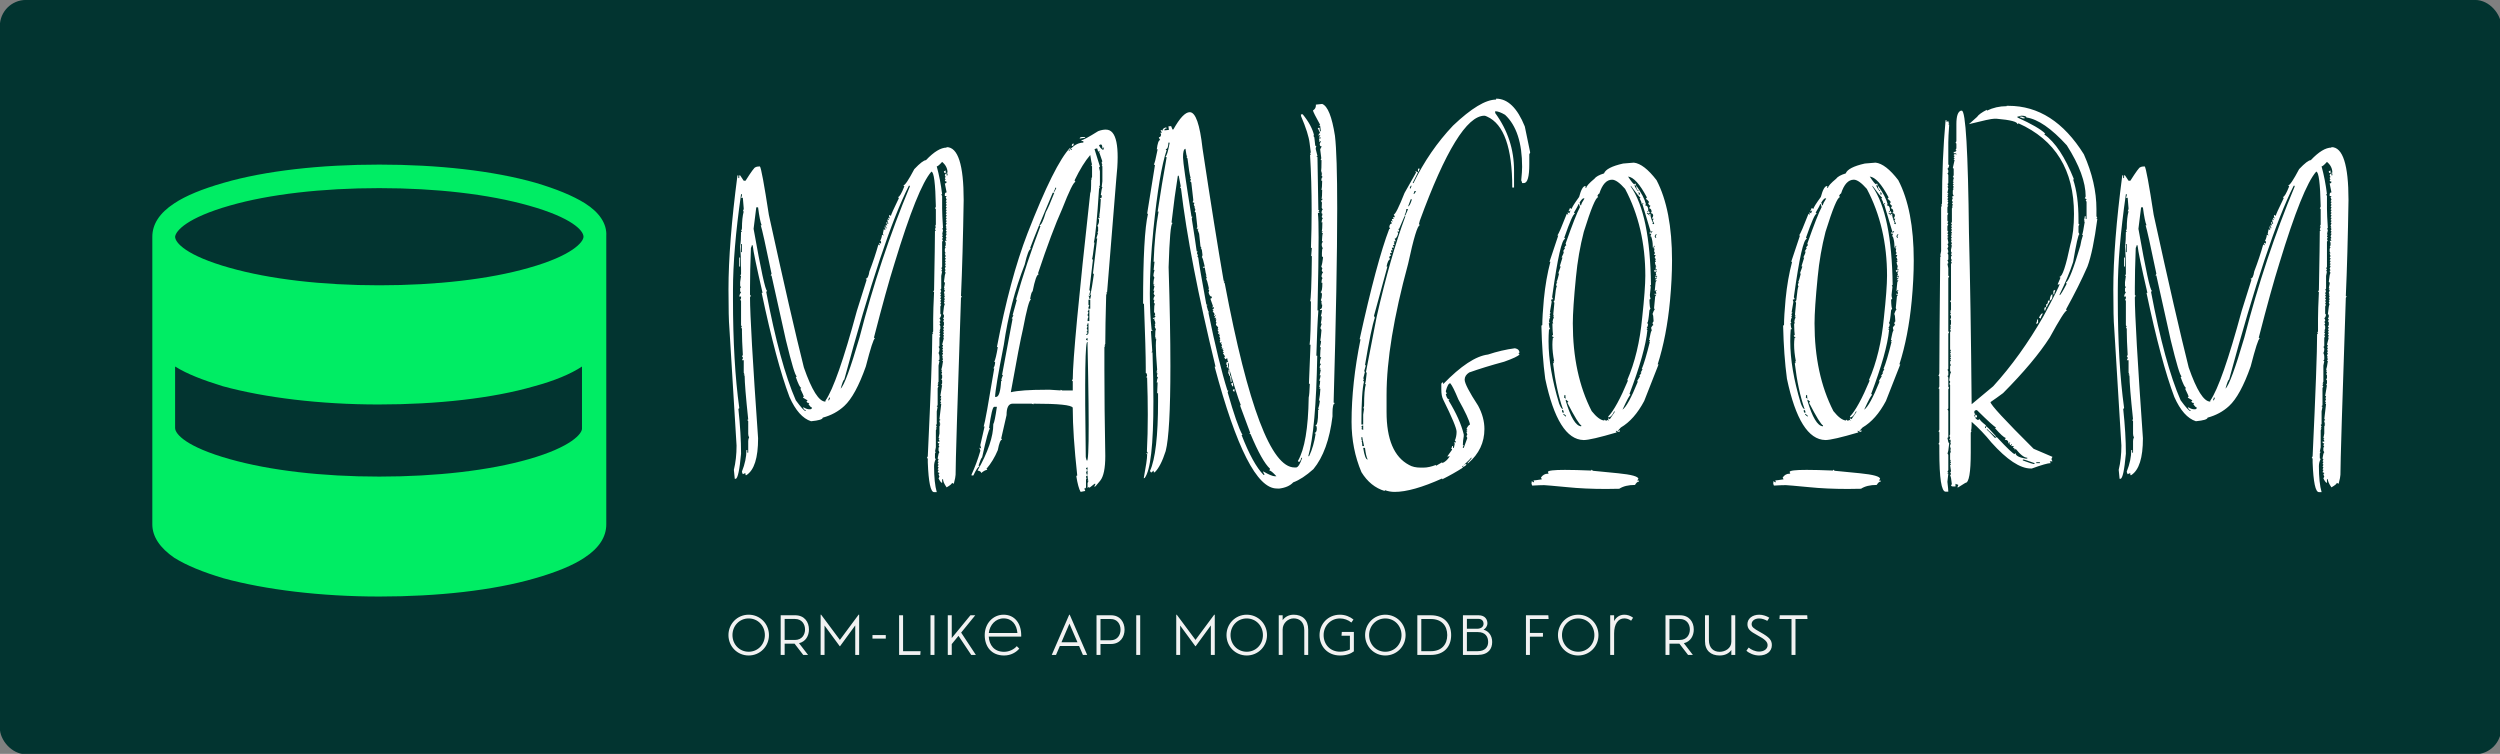 <svg version="1.1" viewBox="0 0 331.62 100" xmlns="http://www.w3.org/2000/svg">
 <rect x="0" y="0" width="331.62" height="100" fill="#808080" stroke="none"/>
 <g transform="matrix(.796 0 0 .796 35.294 11.462)">
  <g transform="matrix(1.257,0,0,1.257,-44.364,-14.407)">
   <rect x="1.9194e-12" y="2.8678e-12" width="331.61" height="100" ry="3.459" fill="#023430" stroke-width=".796"/>
  </g>
  <g transform="matrix(1.265,0,0,1.265,-44.381,-14.294)" fill="#00ed64" featurekey="symbolFeature-0">
   <path d="m77.1 26.7c-1.6-1-3.8-1.9-6.5-2.7-5.6-1.6-12.9-2.4-20.6-2.4s-15 0.8-20.5 2.4c-2.8 0.8-5 1.7-6.5 2.7-2 1.3-2.9 2.8-2.9 4.4v37.9c0 1.6 1 3.1 2.9 4.4 1.6 1 3.8 1.9 6.5 2.7 5.5 1.5 12.8 2.4 20.5 2.4s15-0.8 20.5-2.4c2.8-0.8 5-1.7 6.5-2.7 2-1.3 2.9-2.8 2.9-4.4v-38c0.1-1.6-0.9-3.1-2.8-4.3zm-46.8 0.3c5.2-1.5 12.2-2.3 19.7-2.3s14.4 0.8 19.7 2.3c5.7 1.6 7.2 3.3 7.2 4.1 0 0.7-1.5 2.5-7.2 4.1-5.2 1.5-12.2 2.3-19.7 2.3s-14.4-0.8-19.7-2.3c-5.7-1.6-7.2-3.3-7.2-4.1 0.1-0.8 1.6-2.5 7.2-4.1zm39.4 33.4c-5.2 1.5-12.2 2.3-19.7 2.3s-14.4-0.8-19.7-2.3c-5.7-1.6-7.2-3.3-7.2-4.1v-8.1c1.6 1 3.7 1.8 6.3 2.6 5.5 1.5 12.8 2.4 20.5 2.4s15-0.8 20.5-2.4c2.6-0.7 4.8-1.6 6.3-2.6v8.1c0.1 0.7-1.4 2.5-7 4.1z" fill="#00ed64"/>
  </g>
  <g transform="matrix(1.915,0,0,1.915,75.07,-9.034)" fill="#fff" featurekey="nameFeature-0">
   <path d="m20.02 10q1.484 0 1.484 4.609-0.078 4.883-0.234 8.359h0.078l-0.078 0.156q-0.469 13.848-0.469 15.391 0 0.195-0.156 0.781l-0.156-0.078q0 0.117-0.469 0.391-0.312-0.449-0.312-0.703h-0.078v0.312q-0.117 0-0.312-0.391l0.078-0.156q-0.078-0.156-0.078-0.234 0.078 0 0.078-0.078l-0.156-0.078 0.078-0.156q0-0.078-0.078-0.078l0.078-0.156q0-0.078-0.078-0.078l0.078-0.156q0-0.078-0.078-0.078l0.078-0.156q0-0.078-0.078-0.078l0.078-0.156q0-0.078-0.078-0.078 0.078-0.547 0.156-0.547l-0.078-0.156v-0.234q0-0.078 0.078-0.078l-0.078-0.156 0.078-0.156q-0.156 0-0.156-0.156h0.156v-0.078l-0.078-0.156h0.078q0-0.078-0.078-0.078l0.078-0.391v-0.625l0.078-0.156q-0.078 0-0.078-0.078h0.078l-0.078-0.156v-0.078q0-0.078 0.078-0.078 0-0.078-0.078-0.078l0.156-1.328q-0.078 0-0.078-0.078h0.078l-0.078-0.156q0.078-0.156 0.078-0.234h-0.078l0.078-0.156q0-0.078-0.078-0.078l0.156-0.938h-0.078l0.078-0.156v-0.234q0-0.078-0.078-0.078l0.078-0.156v-0.234q0-0.078-0.078-0.078l0.078-0.156-0.078-0.156q0.078 0 0.078-0.078h-0.078q0.078-0.195 0.156-0.781h-0.078l0.078-0.156-0.078-0.156h0.078l-0.078-0.156q0.078-0.156 0.078-0.234h-0.078l0.078-0.156q0-0.078-0.078-0.078l0.078-0.156q0-0.078-0.078-0.078l0.078-0.156q0-0.078-0.078-0.078l0.156-0.625h-0.078l0.078-0.156q0-0.078-0.078-0.078l0.078-0.156q0-0.078-0.078-0.078l0.078-0.156q0-0.078-0.078-0.078l0.078-0.156q0-0.078-0.078-0.078l0.078-0.156v-0.234q0-0.078-0.078-0.078l0.078-0.156q0-0.078-0.078-0.078l0.078-0.156v-0.156q0-0.078-0.078-0.078 0.078-0.859 0.156-0.859l-0.078-0.156 0.078-0.156h-0.078l0.078-0.156q0-0.078-0.078-0.078l0.078-0.156-0.078-0.156h0.078l-0.078-0.156q0.078-0.156 0.078-0.234-0.078 0-0.078-0.078h0.078q0-0.078-0.078-0.078l0.078-0.391v-0.078q0-0.078-0.078-0.078 0.078-0.781 0.156-0.781l-0.078-0.156q0-0.078 0.078-0.078l-0.078-0.156q0.078-0.156 0.078-0.234h-0.078l0.078-0.156q0-0.078-0.078-0.078l0.078-0.156q0-0.078-0.078-0.078l0.078-0.156q0-0.078-0.078-0.078l0.078-0.156q-0.078-0.156-0.078-0.234h0.078l-0.078-0.156v-0.234l0.078-0.156h-0.078l0.078-0.156v-0.234l-0.078-0.156h0.156l-0.078-0.156q0-0.078 0.078-0.078l-0.078-0.156q0.078-0.156 0.078-0.234h-0.078l0.078-0.156q0-0.078-0.078-0.078l0.078-0.156-0.078-0.156h0.078l-0.078-0.156q0.078-0.156 0.078-0.234h-0.078l0.078-0.156q0-0.078-0.078-0.078l0.078-0.156q0-0.078-0.078-0.078l0.078-0.156q0-0.078-0.078-0.078l0.078-0.156q0-0.078-0.078-0.078l0.078-0.156q0-0.078-0.078-0.078l0.078-0.156q0-0.078-0.078-0.078l0.078-0.156q0-0.078-0.078-0.078l0.078-0.156q0-0.078-0.078-0.078l0.078-0.156q-0.078-0.156-0.078-0.234 0.078 0 0.078-0.078h-0.156v-0.156q0.02-0.156 0.156-0.156l-0.156-0.781q0.156 0 0.156-0.156-0.156 0-0.156-0.156h0.078l-0.078-0.156q0-0.078 0.078-0.078l-0.078-0.156q0.02-0.156 0.156-0.156v0.156h0.078v-0.156q-0.078 0-0.078-0.078h0.078q0-0.547-0.469-0.938-0.352 0.391-0.469 0.391 0.312 1.133 0.469 2.422h-0.078l0.078 0.156v1.094q0 0.547 0.078 1.719h-0.078l0.078 0.156-0.078 0.391h0.078l-0.078 0.156q0 0.078 0.078 0.078l-0.078 0.156q0 0.078 0.078 0.078l-0.078 0.156v2.188q0 0.078-0.078 0.078l0.078 0.156q0 0.078-0.078 0.078 0 0.078 0.078 0.078l-0.078 0.391v1.094q0 0.078-0.078 0.078l0.078 0.156q-0.078 0.156-0.078 0.234h0.078l-0.078 0.156q0 0.078 0.078 0.078l-0.078 0.156q0 0.078 0.078 0.078l-0.078 0.156q0 0.078 0.078 0.078l-0.078 0.156q0 0.078 0.078 0.078l-0.078 0.156v0.625q0 0.078 0.078 0.078-0.059 0.312-0.156 0.312l0.078 0.156v0.078q0 0.078-0.078 0.078l0.078 0.156q0 0.078-0.078 0.078l0.078 0.156v0.234l-0.078 0.156h0.078l-0.078 0.156q0 0.078 0.078 0.078l-0.078 0.156q0 0.078 0.078 0.078l-0.078 0.156v0.703q0 0.078-0.078 0.078l0.078 0.156v0.078q0 0.176-0.078 0.312 0.078 0.137 0.078 0.312v0.234q0 0.078-0.078 0.078 0 0.078 0.078 0.078l-0.078 0.391v1.406l-0.078 0.156h0.078l-0.078 0.156q0 0.078 0.078 0.078l-0.078 0.156v1.484q0 0.078-0.078 0.078 0 0.078 0.078 0.078l-0.078 0.391v1.094q0 0.078-0.078 0.078l0.078 0.156-0.078 0.156h0.078l-0.078 0.156v1.484l-0.078 0.391h0.078l-0.078 0.156v0.391q0 0.078 0.078 0.078-0.156 0.293-0.156 0.625 0 1.465 0.234 2.266h-0.234q-0.449 0-0.547-2.578v-0.312q0-0.078-0.078-0.078l0.078-0.156q0.391-8.301 0.391-10.625 0.078 0 0.078-0.078h-0.078l0.078-0.156v-1.094q0-0.781 0.078-2.344h-0.078l0.078-0.156q0.078-4.199 0.078-5.156h0.078l-0.078-0.156q0.078-0.156 0.078-0.234h-0.078l0.078-0.156v-1.328q0-0.078-0.078-0.078l0.078-0.156q-0.059-3.047-0.391-3.047-1.191 1.348-3.203 7.969-0.703 2.227-1.797 6.484 0.078 0 0.078 0.078-0.156 0-0.781 2.422-0.898 2.539-1.875 3.438-0.781 0.723-1.875 1.016 0 0.215-1.016 0.312-1.094-0.352-1.875-2.109-1.152-3.047-2.422-9.062h0.078q-0.781-3.359-0.859-4.141h-0.078q0 0.078-0.078 0.234-0.078 2.051-0.078 3.438v0.625q0 0.078 0.078 0.078l-0.078 0.156q0 2.266 0.703 12.266 0 2.559-1.016 3.203h-0.078v-0.156h-0.078l-0.156 0.078q-0.078-0.156-0.078-0.234 0.391-0.977 0.391-1.875h0.078v0.234h0.078v-1.016q0-0.176 0.078-0.312-0.078-0.137-0.078-0.312v-1.094q0-0.078-0.078-0.078 0-0.078 0.078-0.078-0.312-2.949-0.312-3.828-0.078 0-0.078-0.078h0.078l-0.078-0.156v-1.094h-0.156l0.078-0.156v-0.078q0-0.078-0.078-0.078l0.078-0.156q-0.078-1.309-0.078-2.031v-0.234l-0.078-0.156h0.078l-0.078-0.156v-2.109q0-0.078-0.078-0.078l0.078-0.156v-0.156h-0.156q0.059-0.312 0.156-0.312l-0.078-0.156v-0.234q0-0.078 0.078-0.078l-0.078-0.156v-0.312l0.078-0.547h-0.078l0.078-0.156v-0.391q0-1.152-0.078-2.031 0.078-0.449 0.078-1.25 0.078 0 0.078-0.078h-0.078q0.078-0.156 0.078-0.234 0-0.898 0.156-1.484h-0.078q0.078-0.156 0.078-0.234 0-0.137-0.078-0.938h-0.156q0.078-0.156 0.078-0.234v-0.078h-0.078q-0.703 4.902-0.703 8.359v0.781q0 5.488 0.547 9.453 0 0.078-0.078 0.078 0.234 2.148 0.234 3.906-0.195 2.148-0.469 2.188h-0.078q0-0.098-0.078-0.781 0.234-0.957 0.234-2.109l-0.625-10.234q-0.078-0.859-0.078-3.359 0-3.965 0.781-9.922h0.078v0.234h0.078v-0.234h0.078l0.312 0.469h0.156q0.742-1.172 0.859-1.172 0.137-0.078 0.391-0.078 0.156 0.156 0.781 4.219 1.953 8.926 3.047 13.281 1.035 2.969 1.875 2.969v-0.078q1.016-1.465 2.734-7.812l0.859-2.734q-0.078 0-0.078-0.078 0.215 0 0.312-0.625 0.469-1.23 0.781-2.344l0.156 0.078-0.078-0.156v-0.078l0.156 0.078v-0.156q0-0.078-0.078-0.078 0.156-0.312 0.156-0.547l0.156 0.078-0.078-0.156 0.078-0.391 0.156 0.078q-0.078-0.156-0.078-0.234v-0.078h0.078v0.156h0.078v-0.078q-0.078-0.156-0.078-0.234l0.156 0.078q-0.078-0.156-0.078-0.234v-0.078h0.078v0.156h0.078v-0.078q-0.078-0.137-0.078-0.312l0.156 0.078-0.078-0.156v-0.078l0.156 0.078-0.078-0.156v-0.156l0.156 0.078q0-0.117 0.703-1.562-0.078 0-0.078-0.078 0.176 0 0.547-0.938-0.078 0-0.078-0.078 0.195 0 0.938-1.406 0.742-0.781 1.016-0.781 1.035-1.094 1.797-1.094zm-0.079 2.031v0.234q-0.156 0-0.156-0.156zm-3.203 1.328q-2.266 4.453-5.625 16.875-0.098 0-0.312 0.781 0.449-0.391 1.641-4.453 1.797-6.953 4.375-13.125v-0.078zm-13.281 1.875-0.234 1.875q0.957 5.391 1.172 5.391 0 0.078-0.078 0.078 1.191 6.289 2.578 9.453 0.684 0.938 0.859 0.938v-0.078q-0.117 0-0.234-0.234h0.078q0.254 0.156 0.469 0.156h0.078q0.156 0 0.156-0.156-0.117 0-0.312-0.312 0.078 0 0.078-0.078-0.234 0-0.234-0.156 0.078 0 0.078-0.078l-0.391-0.234q0-0.078 0.078-0.078 0-0.059-0.312-0.703 0.078 0 0.078-0.078-0.137 0-0.469-0.938 0.078 0 0.078-0.078-0.176 0-0.938-3.125l-1.25-5.625h-0.078l0.078-0.156q-0.781-3.769-0.938-4.219h0.078q-0.156-0.352-0.312-1.562h-0.156zm-1.328 3.203v0.703h0.078v-0.703zm-0.156 1.172h0.078v0.781h-0.078zm7.812 12.188q0 0.078-0.078 0.234h0.078l0.078-0.156v-0.078zm24.101-23.32q1.367 0 0.898 4.297l-0.801 9.863q-0.078 0-0.078 0.078h0.078l-0.078 0.137q-0.078 2.793-0.078 4.199v0.078l-0.078 0.137h0.078l-0.078 0.137v1.992q0 3.203 0.078 7.481 0 1.602-0.439 2.148-0.439 0.547-0.498 0.547v-0.078q0.078-0.137 0.078-0.195h-0.078l-0.449 0.352q0-0.078-0.078-0.078 0 0.078-0.078 0.078v-0.43l0.078-0.137q-0.078 0-0.078-0.078h0.078q-0.078-0.098-0.078-0.43-0.137 0.02-0.137 0.137 0 0.078 0.059 0.078l-0.059 0.137v0.645q0 0.137-0.156 0.137l0.078 0.156v0.059l-0.391 0.078q-0.215-0.371-0.371-1.348 0-0.078 0.078-0.078-0.391-3.594-0.391-5.84v-0.059q-0.156-0.352-3.418-0.352v0.059l-0.156-0.059h-1.66q-0.527 0-0.527 0.996l-0.469 2.051q0.078 0 0.078 0.078-0.195 0-0.371 0.918-0.391 0.938-0.996 1.641 0.078 0 0.078 0.078-0.195 0-0.527 0.273 0-0.156-0.312-0.215 1.367-2.422 1.367-4.043 0.117-0.156 0.312-1.504h-0.234q-0.195 0-0.449 1.855 0.078 0 0.078 0.059-0.137 0-0.684 2.5-0.078 0-0.312 0.703 0.078 0 0.078 0.078-0.156 0-0.527 0.781h-0.156v-0.078q0.449-0.977 0.762-2.051v-0.078q-0.078-0.137-0.078-0.215l0.156 0.078-0.078-0.293 0.371-1.621h-0.078q0.156-0.449 0.918-5.059h-0.078q0.156-0.254 0.156-0.566h-0.078q0.137-0.254 0.312-1.289h-0.078q1.133-5.938 2.656-9.883 2.363-6.074 3.731-7.481v0.078l-0.156 0.215h0.078q0.02-0.156 0.137-0.156 0 0.078 0.078 0.078v-0.078q-0.078 0-0.078-0.059 0.527-0.508 1.074-0.508v-0.137h-0.156v-0.078q0.195 0 1.445-0.781 0.352-0.137 0.684-0.137zm-2.05 0.644h0.234v0.059l-0.469 0.078q0-0.137 0.234-0.137zm-0.762 0.566v0.078q0 0.137-0.156 0.137v-0.078q0.02-0.137 0.156-0.137zm2.207 0.137q0.098 0.293 0.371 0.43 0-0.078 0.078-0.215h-0.078q0 0.078-0.078 0.078 0-0.352-0.137-0.352zm-0.391 0.352 0.469 1.504q0 0.078-0.078 0.078l0.078 0.352v1.211l-0.078 0.137h0.078q-0.078 0.137-0.078 0.215-0.234 3.691-0.449 4.629h0.059q-0.176 1.426-0.215 1.426 0 0.059 0.078 0.059l-0.312 2.637 0.078 0.137q-0.078 0.137-0.078 0.293 0.078 0 0.078 0.078h-0.156q0.078 0.117 0.078 0.273h0.078l0.078-0.352h-0.078q0.137-0.508 0.312-1.777 0-0.078-0.078-0.078l0.371-3.047h-0.078l0.156-0.508h-0.078l0.078-0.137v-0.352q0-0.078-0.078-0.078 0.156-0.234 0.156-0.43v-0.137l-0.078-0.156h0.156l-0.078-0.137q0.078 0 0.078-0.059h-0.078q0.078 0 0.156-1.426-0.078 0-0.078-0.078 0.156 0 0.156-0.137v-0.078q0-0.078-0.078-0.078 0.078-0.625 0.137-0.625 0-0.078-0.059-0.078l0.059-0.488v-1.289l-0.059-0.137h0.059l-0.059-0.156v-0.059q0-0.078 0.059-0.078l-0.293-0.859q0.078 0 0.078-0.059h-0.078q0 0.059-0.078 0.059l-0.078-0.273h-0.078zm-1.738 2.715 0.078 0.137q-0.234 0-1.152 2.344-0.898 1.992-2.109 5.625 0.059 0 0.059 0.078-0.234 0-0.527 1.484-0.098 0-0.215 0.645 0.059 0 0.059 0.078-0.195 0-0.684 2.559-0.293 1.23-1.055 5.488 0.918-0.215 3.047-0.215h0.371l0.918 0.059v-0.059l0.137 0.059h0.918v-0.781q0-0.059-0.078-0.059l0.078-0.156q0-2.422 1.523-16.211 0.078 0 0.078-1.152 0.078 0 0.078-0.059h-0.078l0.078-0.156v-0.918l-0.078-0.137h0.078q-0.059-0.195-0.156-0.859-0.664 0.762-1.367 2.207zm-1.68 0.644q0 0.117-0.137 0.352h0.059l0.156-0.293v-0.059h-0.078zm-0.215 0.43q-1.367 3.203-1.973 4.824 0.059 0 0.059 0.078-0.215 0-0.527 1.348-1.289 3.301-1.816 6.973-0.762 3.887-0.762 4.551h0.078q0.371 0 0.449-1.406 0.078 0 0.078-0.078h-0.078l0.156-0.43h-0.078l0.918-4.902h-0.078l0.156-0.293h-0.078l0.371-1.348h-0.078q0.918-3.223 2.129-6.406-0.078 0-0.078-0.078 0.215 0 0.547-1.133 0.254-0.449 0.742-1.699h-0.137zm3.106 9.316v0.43q0 0.059 0.078 0.059l-0.078 0.156v0.137h0.156v-0.781zm0 0.86q0 0.137-0.078 0.137l0.078 0.137q-0.078 0.137-0.078 0.215l0.078 0.137q-0.078 0.137-0.078 0.293v0.078h0.156v-0.996h-0.078zm-0.078 1.191q0 0.156-0.078 0.156l0.078 0.137-0.078 0.137q0.078 0.137 0.078 0.215-0.078 0-0.078 0.078 0.078 0 0.078 0.078-0.078 0-0.078 0.059 0.078 0 0.078 0.078h-0.137v0.059h0.137l0.078-0.137v-0.859zm-0.137 1.426 0.137 0.078v-0.215q-0.137 0.02-0.137 0.137zm-0.019 10.215q0.41 2.09 0.156-9.707v-0.293q-0.312-0.43-0.156 10zm0.019 1.035 0.137 0.078v-0.215q-0.137 0.02-0.137 0.137zm0.059 0.137q0 0.156-0.059 0.156 0.059 0.137 0.059 0.195h0.078v-0.352zm16.7 1.562h-0.156q-2.578 0-5.41-10.605h0.078q-2.266-9.297-3.008-15.547l-0.078 0.02 0.059-0.176q-0.02-0.156-0.176-0.918l-0.078 0.02q-0.273 1.68-0.547 4.062 0.078 0 0.078 0.078-0.215 0.02-0.332 3.809 0.156 5.078 0.156 8.594 0 5.82-0.41 7.402-0.43 1.348-0.957 1.855h-0.078l-0.02-0.156q-0.176 0.176-0.215 0.176l-0.098-0.137q0.703-1.543 0.703-6.055v-0.723l-0.078 0.02 0.039-0.957-0.078 0.02q0.039-0.41 0.117-0.41l-0.098-0.137q0-0.137 0.059-0.254h-0.02q-0.059 0-0.078-0.059 0.078-0.02 0.078-0.098l-0.078 0.02 0.059-0.176q-0.117-1.426-0.117-2.109 0-0.41 0.039-0.547-0.078 0-0.078-0.078h0.078q-0.02-0.078-0.098-0.078 0-0.703 0.078-0.703-0.078-0.117-0.117-0.234l0.059-0.156h-0.059l0.059-0.156q-0.02-0.176-0.117-0.312 0.059 0 0.059-0.059v-0.02l-0.156 0.02v-0.078q0.215-0.02 0.215-0.156v-0.02h-0.078l0.059-0.156q-0.039-0.156-0.098-0.156 0-0.703 0.078-0.723l-0.098-0.137q0.039-0.117 0.039-0.195v-0.039h-0.078q0.039-0.312 0.137-0.332-0.098-0.137-0.117-0.215 0.059-0.156 0.059-0.254l-0.078 0.02 0.098-0.41h-0.02q-0.059 0-0.059-0.059 0.059-0.02 0.059-0.078v-0.02l-0.078 0.02q0.02-0.566 0.098-0.566l-0.098-0.195q0-0.156 0.098-0.508h-0.078l0.078-0.723-0.078 0.02q0.098-2.559 0.43-4.375h-0.078q0.352-2.363 0.781-4.727-0.078 0-0.098-0.078 0.137 0 0.352-1.133l-0.02-0.078-0.078 0.02q-0.02 0.547-0.234 0.566 0 0.078 0.078 0.078-0.645 1.895-1.152 6.894-0.312 3.125-0.312 5.586 0 1.738 0.156 3.164h0.02q0.059 0 0.059 0.059-0.137 0.02-0.137 0.078l0.117 1.738q-0.059 0.02-0.059 0.078v0.02l0.078-0.02q0.078 2.383 0.078 4.258 0 5.723-0.762 6.68l-0.078 0.02q0.293-1.582 0.293-2.012v-0.078q-0.078 0-0.078-0.078h0.156l-0.098-0.156q0.078-1.465 0.078-3.203 0-1.504-0.059-3.242h-0.078l0.078-0.156q-0.02-0.234-0.117-0.234v-0.469q0-1.445-0.156-5.566l-0.078 0.02q0-6.035 0.43-7.852l-0.078 0.02 0.684-4.258h-0.02q-0.059 0-0.078-0.059 0.078-0.02 0.332-1.309l-0.078 0.02q0.098-0.801 0.293-0.82-0.078-0.117-0.117-0.234 0.195-0.02 0.195-0.254v-0.078h-0.02q-0.059 0-0.059-0.059l0.156-0.02-0.098-0.156v-0.078l0.156 0.059v-0.02q0-0.176 0.273-0.254 0.078 0 0.098 0.078-0.215 0.02-0.215 0.156v0.02l0.391-0.039-0.039-0.312 0.234-0.02 0.117 0.293h0.078q0.84-1.504 1.426-1.504 0.762 0 1.113 3.164 1.074 7.109 1.836 11.504 0.078 0 0.078 0.078h-0.078l0.098 0.156q3.027 16.016 6.074 16.016h0.137q0.254-0.02 0.527-0.84h-0.078q-0.078 0.332-0.195 0.352-0.078 0-0.098-0.078 0.879-1.523 0.938-5.527 0.059-0.195 0.098-1.191h-0.078l0.137-3.398h-0.078q0.098-0.586 0.117-3.789l-0.078 0.02q0.117-0.234 0.156-3.945h-0.059l0.059-0.723-0.078 0.02q0.059-1.68 0.059-3.281 0-2.5-0.137-4.824 0.078 0 0.078-0.078l-0.078 0.02 0.059-0.176-0.098-0.781q-0.098-0.84-0.742-2.344l-0.02-0.156 0.156-0.02q0.801 0.977 0.996 1.855h-0.078l0.098 0.156 0.078 0.703q0.02 0.059 0.098 0.059-0.059 0.156-0.059 0.234l0.156 0.625h-0.078q0 0.078 0.078 0.078l0.078 4.629h0.02q0.059 0 0.059 0.059-0.059 0.02-0.059 0.078v0.02h0.02q0.059 0 0.059 0.059-0.137 0.02-0.137 0.078v0.02q0.059 0.43 0.059 2.051 0 2.129-0.098 6.367h0.078q-0.098 1.172-0.176 3.945h0.078q-0.117 6.445-0.781 8.75l0.078-0.02q0.391-0.82 0.566-1.953h-0.02q-0.059 0-0.078-0.059 0.195-0.039 0.195-0.391l-0.02-0.195h-0.02q-0.059 0-0.078-0.059 0.234-0.039 0.234-1.191v-0.176q0.078 0 0.078-0.078h-0.078q0.098-0.254 0.156-0.723h-0.078q0.098-0.508 0.117-1.035h-0.02q-0.059 0-0.078-0.059 0.078-0.02 0.078-0.098l-0.078 0.02q0.078-0.352 0.078-0.508v-0.059l-0.078 0.02q0.117-0.352 0.117-0.488h-0.078l0.098-0.488h-0.02q-0.059 0-0.078-0.059 0.078-0.02 0.078-0.098l-0.078 0.02q0.02-0.312 0.117-0.332-0.02-0.059-0.078-0.059h-0.02q0.02-0.488 0.117-0.488-0.02-0.078-0.098-0.078 0.02-0.703 0.059-0.859h-0.078q0.098-0.352 0.098-0.508v-0.059l-0.078 0.02q0.059-0.176 0.117-0.957l-0.098-0.156 0.117-0.391h-0.078q0.078-0.41 0.078-0.586v-0.059l-0.078 0.02q0.098-0.352 0.098-0.508v-0.059l-0.156 0.02-0.02-0.078q0.195-0.02 0.195-0.312v-0.098q-0.078 0-0.078-0.078 0.059 0 0.059-0.078-0.078 0-0.078-0.078h0.078l-0.098-0.156q0.098-0.215 0.098-0.469l-0.02-0.156q-0.078 0-0.098-0.078 0.156-0.02 0.156-0.801h-0.078q0.02-0.391 0.098-0.391l-0.098-0.156q0.039-0.312 0.137-0.332-0.098-0.137-0.117-0.215l0.059-0.156-0.098-0.156q0.098-0.254 0.156-0.801-0.02-0.078-0.098-0.078v-0.312q0-0.391 0.078-0.391-0.039-0.078-0.068-0.156-0.029-0.078-0.029-0.137 0-0.254 0.117-0.273-0.02-0.059-0.078-0.059h-0.02q0.02-0.547 0.078-0.723h-0.02q-0.059 0-0.078-0.059 0.078-0.02 0.078-0.098l-0.078 0.02q0.059-0.156 0.059-0.801l-0.078 0.02q0.039-0.332 0.117-0.332l-0.098-0.156q0.059-0.117 0.059-0.234 0-0.078-0.078-0.078 0.02-0.312 0.117-0.312l-0.098-0.156 0.02-0.469-0.098-0.156q0.137-0.02 0.137-0.137v-0.039l-0.078 0.02q0.059-0.156 0.059-0.801l-0.078 0.02q0.078-0.156 0.078-0.801h-0.078q0.02-0.312 0.117-0.312l-0.098-0.156 0.059-0.156q-0.078 0-0.078-0.078 0.059 0 0.059-0.059v-0.02h-0.078q0.039-0.176 0.039-1.016h-0.078l0.059-0.156-0.098-0.781 0.137-0.254h-0.039q-0.137 0-0.137-0.215l0.117-0.254-0.078 0.02v0.02q0 0.059-0.059 0.059l-0.039-0.312 0.156-0.02-0.02-0.078-0.156 0.02 0.137-0.234h-0.078q0 0.078-0.078 0.078 0-0.234 0.137-0.234l-0.215-0.449 0.156-0.02 0.039 0.312 0.078-0.02-0.059-0.469h-0.02q-0.059 0-0.059-0.059l0.078-0.02q-0.605-1.094-0.625-1.25 0.254-0.156 0.254-0.43v-0.078l0.547-0.059q0.723 0.273 1.113 2.773 0.195 1.641 0.195 6.328 0 5.977-0.312 16.895h0.02q0.059 0 0.078 0.059-0.195 0.039-0.195 0.84v0.293q-0.371 3.027-1.66 4.59-0.957 0.859-1.758 1.152-0.41 0.449-1.27 0.547zm-0.196-1.074q-0.449-0.488-0.586-0.488h-0.02l0.059-0.156q-0.703-0.645-1.699-3.027-0.078 0-0.098-0.078h0.078l-0.898-2.422h0.078q-0.332-0.82-1.016-3.184h-0.078l0.059-0.156-0.02-0.312h-0.078l0.039 0.391-0.156-0.059 0.059-0.156q-0.02-0.078-0.098-0.078 0.059-0.156 0.059-0.234l0.156 0.059q-0.098-0.117-0.117-0.371l-0.156 0.098-0.098-0.156q0-0.078 0.078-0.078l-0.195-0.293q0.078-0.02 0.078-0.098h-0.02q-0.059 0-0.078-0.059 0.078-0.02 0.078-0.098h-0.02q-0.059 0-0.078-0.059 0.078-0.02 0.078-0.098l-0.156 0.02 0.059-0.156h-0.078l0.059-0.156-0.098-0.156q0.078 0 0.078-0.078l-0.156 0.02-0.02-0.078 0.059-0.176-0.078 0.02 0.059-0.156-0.098-0.156q0.078 0 0.078-0.078-0.078 0-0.098-0.078 0.078 0 0.078-0.078l-0.156 0.02 0.059-0.176-0.098-0.137q0.078-0.02 0.078-0.098l-0.078 0.02 0.059-0.176-0.195-0.215v-0.098q0-0.059 0.059-0.059l-0.078-0.156 0.059-0.156h-0.02q-0.059 0-0.078-0.059 0.078-0.02 0.078-0.098l-0.156 0.02 0.117-0.254-0.078 0.02v0.02q0 0.059-0.059 0.059l-0.02-0.078q0-0.078 0.078-0.078l-0.195-0.293q0.078-0.02 0.078-0.098h-0.02q-0.059 0-0.078-0.059 0.137-0.02 0.137-0.137v-0.039l-0.156 0.02q0-0.078 0.078-0.098l-0.234-0.664q0.137-0.019 0.137-0.176h-0.02q-0.176 0-0.273-0.371l0.059-0.156-0.098-0.156h0.078q-0.176-0.84-0.254-0.84l0.059-0.156-0.098-0.156h0.078q-0.078-0.156-0.156-0.703l-0.156 0.02v-0.078l0.156-0.02q-0.176-0.82-0.254-0.82l0.059-0.176-0.059-0.469-0.098-0.137h0.078l-0.098-0.156-0.117-1.094-0.137-0.371q0.078 0 0.078-0.078l-0.156 0.02 0.059-0.176-0.137-1.23q-0.02-0.078-0.098-0.078 0.059-0.117 0.059-0.234l-0.098-0.156h0.078q-0.078-0.117-0.117-0.234l0.059-0.156-0.156-0.059 0.059-0.176-0.176-1.543q-0.02-0.078-0.098-0.078l0.059-0.156q0-0.078-0.039-0.098h-0.039q0-0.039 0.059-0.059-0.117-0.371-0.273-1.699l-0.098-0.137 0.078-0.02q-0.078-0.039-0.156-0.684-0.215 0.02-0.215 0.742 0 0.586 0.742 5.176l0.078-0.02-0.059 0.176q0.312 1.953 0.43 2.852h0.078l-0.059 0.156q0.078 0.137 0.098 0.234h-0.078l0.098 0.156q0.059 0.566 0.703 4.082h0.02q0.059 0 0.078 0.059l-0.078 0.02q0.137 0.527 0.176 0.547h0.039q0 0.059-0.059 0.059 0.898 4.394 1.66 6.797h0.078l-0.059 0.156q0.801 2.832 1.289 3.711h-0.078q0.977 2.519 1.914 3.477h0.078l-0.02-0.078q-0.098-0.137-0.098-0.234 0.742 0.43 1.035 0.43h0.117zm-4.023-8.731h-0.078q-0.02-0.215-0.078-0.215h-0.02q0.039-0.117 0.039-0.254v-0.078h0.078zm0.137 0.528h-0.078l-0.059-0.527 0.078-0.02zm0.059 0.391q-0.02-0.078-0.117-0.234l0.156-0.098 0.039 0.312zm0.195 0.449h-0.02q-0.117 0-0.137-0.137l0.137-0.098zm22.754-25.488q1.523 0 2.5 2.422l0.469 2.266-0.078 0.156v0.859q0 1.641-0.469 1.641h-0.156q0-0.078-0.078-0.234 0.078-0.781 0.078-1.172 0-3.144-1.484-4.531-0.527-0.312-0.859-0.312v0.156q1.641 2.246 1.641 5v1.484h-0.156q0-5.195-2.188-6.172-0.156-0.078-0.234-0.078-2.285 0-5.625 9.141l-0.078 0.312q0.078 0 0.078 0.078-0.293 0-1.016 3.359-1.875 6.894-1.875 11.406v1.484q0 3.574 1.953 4.609 0.391 0.234 1.016 0.234h0.234q0.488 0 1.094-0.234v0.078l0.547-0.312v0.078q0.352-0.137 0.625-0.547v-0.078l-0.156 0.078v-0.078l0.391-0.547q0-0.078-0.078-0.078 0.078-0.156 0.078-0.234h0.078v0.156h0.078l0.078-0.391q-0.078 0-0.078-0.078h0.156v-0.078q0-0.078-0.078-0.078 0.156-0.352 0.156-0.781 0-0.449-1.172-2.812-0.156-0.312-0.156-0.859v-0.469q0.02-0.156 0.156-0.156v0.156q2.305-2.383 3.906-2.578 1.172-0.391 2.344-0.547 0.391 0.078 0.391 0.391-0.078 0-0.078 0.078 0.078 0 0.078 0.078-0.176 0.215-1.328 0.625-1.738 0.469-3.047 0.938-0.391 0.254-0.391 0.625 0 0.469 1.172 2.266 0.547 1.016 0.547 2.031 0 1.758-1.406 2.969h-0.078q0.391-0.43 0.391-0.469h-0.078q0 0.059-0.781 0.781 0.078 0 0.078 0.078-0.82 0.527-1.797 1.016v-0.078q-2.598 1.172-4.141 1.172-0.449 0-0.859-0.156v0.078q-1.25-0.371-2.031-1.641-0.859-2.031-0.859-4.375 0-3.34 0.781-7.188h-0.078q1.484-6.758 2.578-9.609h0.078l-0.078-0.156q0.039-0.312 0.234-0.312l-0.078-0.156v-0.078l0.156 0.078-0.078-0.156v-0.078h0.156l-0.078-0.156h0.156v-0.078l-0.078-0.156q0.195 0 0.938-1.875l1.016-1.797q-0.078 0-0.078-0.078h0.078l0.156 0.078-0.469 0.938h0.078q1.367-2.812 3.438-5 2.383-2.266 3.75-2.266v-0.078zm-6.797 6.094h0.156q-0.078 0.156-0.078 0.234h-0.078v-0.234zm-0.625 1.484-0.078 0.156v0.078h0.078q0-0.078 0.078-0.234zm0.312 0.469q0 0.078-0.078 0.234h0.078l0.156-0.234zm-0.312 0.703-0.234 0.625q0.137 0 0.312-0.547v-0.078h-0.078zm-0.391 0.86q0 0.234-0.156 0.547h0.078l0.234-0.547h-0.156zm-0.156 0.625-0.469 1.094h-0.078l0.078 0.156v0.078h-0.156l0.078 0.156q-0.137 0.469-0.312 0.469l0.078 0.156v0.078h-0.156l0.078 0.156q-0.078 0-0.078 0.078 0.078 0 0.078 0.078h-0.156l0.078 0.156v0.078h-0.156v0.078l0.078 0.156h-0.156v0.078l0.078 0.156h-0.156v0.078l0.078 0.156q-0.156 0.02-0.156 0.156l0.078 0.156q-0.176 0-0.312 0.625h0.078l-1.172 4.297 0.078 0.156q-0.312 0.859-0.859 4.141h0.078l-0.156 0.547h0.078l-0.156 0.625h0.078l-0.078 0.156q0 0.078 0.078 0.078-0.234 0.84-0.234 3.75h0.156v-0.859l0.078-0.547h-0.078q0.078-0.156 0.078-0.234 0-1.387 0.156-1.875h-0.078q0.078-0.176 0.156-1.016h-0.078l0.938-4.844q1.191-5.215 2.5-8.75h-0.078zm3.594 15.234q0.078 0.156 0.078 0.234h-0.078q0.098 0.469 0.312 0.469 0 0.078-0.078 0.078 1.016 1.66 1.328 2.969v0.156q-0.078 0.41-0.078 0.781h0.078l-0.078 0.156v0.078h0.078l0.312-0.859-0.078-0.156 0.078-0.156q-0.078-0.156-0.078-0.234 0.078 0 0.078-0.078-0.078 0-0.078-0.078 0.078 0 0.078-0.078h-0.078q0.156-0.352 0.312-0.391-0.098-0.547-1.016-2.188-0.469-1.133-0.703-1.406-0.215 0-0.391 0.703zm-7.344 3.125q0.078 0 0.078 0.078-0.078 0-0.078 0.078l0.156 0.078v-0.391q-0.156 0.02-0.156 0.156zm0 0.859v0.234q0.078 0 0.078 0.078h-0.078q0.078 0.117 0.078 0.469h0.156q-0.156-0.703-0.156-0.781h-0.078zm0.156 0.938q0.156 1.016 0.391 1.016-0.156-0.312-0.234-1.016zm8.906 1.406h0.078q0 0.117-0.234 0.234h-0.078q0-0.117 0.234-0.234zm10.274-2.09q-2.227-0.039-3.34-5.332-0.273-2.031-0.332-4.59 0-0.078 0.078-0.078 0-0.781 0.137-2.266 0.176-1.777 0.566-3.242h-0.078l0.762-2.285h-0.078q0.176-0.234 0.82-1.895l0.137 0.098q-0.059-0.117-0.059-0.234l0.156 0.098q0-0.098 0.098-0.234h-0.078q0 0.059-0.059 0.059h-0.02v-0.078q0.098-0.137 0.098-0.215l0.156 0.078q0.02-0.176 0.645-1.035 0.254-0.957 0.547-0.957h0.02l-0.02 0.156h0.078q0.02-0.215 0.703-0.781 0.195-0.273 0.84-0.469 0.195-0.527 1.66-0.859l0.938-0.078q0.879 0.098 1.973 1.523 1.348 2.578 1.348 6.992 0 1.621-0.176 3.496-0.293 3.106-1.074 5.547h0.078l-1.25 3.184q-0.859 1.621-2.031 2.305l-0.273 0.293h0.078q0.02-0.059 0.078-0.059h0.02l-0.02 0.156q-0.176-0.02-0.312-0.117v0.078q0.059 0.02 0.059 0.059v0.02q-2.246 0.664-2.871 0.664zm6.133-18.789v-0.078l-0.117-0.234 0.078-0.156-0.156-0.02q0.117-0.156 0.117-0.254 0-0.195-0.215-0.215 0-0.078 0.078-0.078 0-0.312-0.195-0.332v-0.078l0.098-0.156q-0.117 0-0.215-0.254h0.02q0.059 0 0.078-0.059-0.176-0.254-0.293-0.273l0.098-0.137q-0.918-1.738-1.641-1.816 0.43 0.664 0.566 0.684 0-0.078 0.078-0.078l0.059 0.176-0.156-0.02q0.234 0.488 0.352 0.508v-0.078q-0.176-0.02-0.195-0.41 0.684 0.938 0.859 1.641-0.078 0-0.078 0.078 0.273 0.039 0.273 0.391v0.098q-0.078 0-0.098 0.078h0.078q0.02-0.059 0.078-0.059l0.078 0.156-0.176 0.059v-0.02q0-0.059-0.059-0.059l-0.02 0.078q0.039 0 0.234 0.176v-0.078q-0.078 0-0.078-0.078l0.156 0.02v0.039q0 0.273 0.234 0.762-0.078 0-0.078 0.059zm-3.946 17.129q-0.059-0.176-0.059-0.234l0.156 0.078 0.449-0.664h-0.078q-0.234 0.508-0.508 0.508v-0.078q0.723-0.762 1.719-3.144h-0.078q1.016-2.324 1.309-5.449 0.273-2.519 0.273-3.652 0-4.238-1.758-7.559-0.703-0.801-1.133-0.801-0.723 0-1.113 1.211-0.078 0-0.176 0.215 0.078 0.02 0.078 0.098-0.312 0-1.25 3.008-0.488 1.895-0.684 3.945-0.273 2.754-0.273 4.023 0 4.434 1.641 7.637 0.625 0.781 1.094 0.82l0.02-0.078 0.137 0.098 0.176-0.078v0.02q0 0.059 0.059 0.078zm1.191-0.977q0.488-0.332 1.348-2.461l-0.078-0.02 0.273-0.449h-0.078l0.195-0.293h-0.078l0.176-0.312h-0.078q0.293-0.703 0.703-2.363-0.059 0-0.059-0.059h0.039q0.039-0.02 0.039-0.098h-0.078q0.156-0.84 0.234-0.84-0.059-0.176-0.059-0.254 0.117-0.215 0.195-0.215l-0.078-0.156q0.039-0.156 0.098-0.156-0.02-0.625-0.098-0.645 0.117-0.371 0.195-0.371l-0.059-0.156 0.098-1.016 0.098-0.137-0.156-0.02v-0.078l0.156 0.02q0-0.137-0.059-0.254h0.02q0.059 0 0.078-0.059l-0.078-0.02q-0.02 0.078-0.098 0.078l0.078-0.781 0.098-0.137-0.156-0.02q0.176-0.176 0.176-0.215l-0.078-0.02q0 0.078-0.078 0.078v-0.156l0.156 0.02 0.02-0.078-0.156-0.02q0-0.078 0.078-0.078l-0.059-0.156 0.098-0.156h-0.078q-0.02 0.078-0.098 0.078l-0.059-0.176 0.234 0.02 0.02-0.078h-0.156l0.078-0.156q-0.059 0-0.059-0.059v-0.02h0.078q-0.117-0.234-0.117-0.371v-0.039h0.02q0.059 0 0.059-0.059-0.078-0.02-0.078-0.098l0.078 0.02q-0.039-0.234-0.117-0.254 0.059-0.098 0.098-0.215l-0.156-0.02 0.098-0.156-0.078-0.156 0.039-0.234h-0.078l0.098-0.234h-0.078l-0.02 0.156-0.078-0.02v-0.156q0-0.391-0.137-0.801h-0.078l0.098-0.234h-0.156l0.02-0.156 0.137 0.078 0.098-0.137-0.078-0.02q0 0.078-0.078 0.078l-0.723-2.422q0.078 0 0.098-0.078h-0.078q-0.02 0.059-0.078 0.059h-0.02v-0.039q0-0.156-0.176-0.449h0.02q0.059 0 0.059-0.059-0.098-0.02-0.84-1.035v0.078q1.68 2.383 1.758 8.574h-0.078l0.059 0.156-0.078 0.703q0 0.176 0.059 0.312-0.02 0.078-0.098 0.078 0.02 0.781 0.098 0.781l-0.098 0.156q-0.098 1.074-0.176 1.074h-0.02l0.078 0.176q-0.02 0.156-0.117 0.293 0.078 0.02 0.078 0.098l-0.078-0.02v0.02q0 0.059 0.059 0.078-0.195 1.973-1.562 5.566 0.078 0.02 0.078 0.098-0.098 0-0.684 1.27zm1.504-18.711 0.02-0.137-0.137-0.098q0.039 0.117 0.039 0.195v0.039h0.078zm-5.098 0.918q0.02-0.176 0.293-0.586l-0.078-0.02q-0.117 0-0.352 0.371 0.059 0.156 0.059 0.234zm-1.582 17.754q-0.586-1.68-0.859-4.004 0.078 0 0.078-0.078-0.059 0-0.059-0.059v-0.02h0.078q-0.156-0.801-0.156-1.465 0-0.312 0.039-0.586 0.078 0 0.078-0.078-0.137 0-0.137-0.117v-0.039h0.078q-0.039-0.176-0.059-1.035l0.078 0.02-0.059-0.156q0.02-0.215 0.117-0.391-0.078 0-0.078-0.078h0.078l-0.059-0.156 0.098-1.016q0-0.078-0.078-0.078l0.098-0.156q0.117-1.152 0.176-1.152h0.02q-0.059-0.117-0.059-0.254l0.098-0.137-0.078-0.02q0.098-0.176 0.234-0.762h-0.078l0.215-0.605-0.078-0.02 0.234-0.762h-0.078q0.195-0.371 0.195-0.527h-0.078l0.195-0.312h-0.078q0.098-0.215 0.156-0.215h0.02l-0.059-0.156q0.879-2.5 1.25-3.184-0.059-0.156-0.059-0.234l-0.078-0.02q-0.02 0.137-0.391 0.742 0.078 0.02 0.078 0.098-0.195 0-0.898 2.031l-0.02 0.078q0.078 0 0.078 0.078-0.43 0-1.113 4.922l-0.02 0.156 0.078 0.156-0.176 0.059 0.059 0.176-0.156 0.918 0.078 0.02-0.098 0.137 0.059 0.156q-0.078 0-0.078 0.078h0.078q-0.098 0.176-0.117 0.391l0.059 0.156h-0.078q0.039 0.469 0.117 0.488-0.02 0.059-0.078 0.059h-0.02q-0.039 0.508-0.039 1.035 0 2.383 0.918 5.41 0.176 0.469 0.332 0.508zm8.125-14.902-0.059-0.176 0.098-0.137-0.078-0.02-0.098 0.156q0 0.156 0.137 0.176zm-7.871 13.984q-0.039-0.098-0.039-0.234v-0.078l-0.078-0.02-0.039 0.234zm1.328 2.402 0.02-0.078q-0.254-0.098-1.23-1.992 0.078 0 0.098-0.078l-0.215-0.176-0.02 0.078q0.645 2.188 1.348 2.246zm-1.523-1.172v-0.117q0-0.117-0.137-0.137v0.078q0 0.176 0.137 0.176zm0.195 0.332 0.02-0.078q-0.195-0.176-0.234-0.176v0.078zm3.496 6.289q-1.855 0-3.379-0.156-1.855-0.176-2.012-0.176-0.352 0-1.035 0.039l-0.059-0.156 0.02-0.234 0.137 0.098h0.078l-0.059-0.156q0.117 0 0.723-0.098l-0.078-0.156q0.234-0.332 0.586-0.332h0.078l-0.059-0.156q0.02-0.176 1.484-0.176 0.879 0 2.285 0.059l0.02-0.078 0.137 0.098 2.188 0.215q1.758 0.176 1.758 0.488l-0.098 0.137 0.156 0.02v0.078h-0.02q-0.156 0-0.332 0.293-0.859 0-1.367 0.332zm19.082-4.258q-2.227-0.039-3.34-5.332-0.273-2.031-0.332-4.59 0-0.078 0.078-0.078 0-0.781 0.137-2.266 0.176-1.777 0.566-3.242h-0.078l0.762-2.285h-0.078q0.176-0.234 0.82-1.895l0.137 0.098q-0.059-0.117-0.059-0.234l0.156 0.098q0-0.098 0.098-0.234h-0.078q0 0.059-0.059 0.059h-0.02v-0.078q0.098-0.137 0.098-0.215l0.156 0.078q0.02-0.176 0.645-1.035 0.254-0.957 0.547-0.957h0.02l-0.02 0.156h0.078q0.02-0.215 0.703-0.781 0.195-0.273 0.84-0.469 0.195-0.527 1.66-0.859l0.938-0.078q0.879 0.098 1.973 1.523 1.348 2.578 1.348 6.992 0 1.621-0.176 3.496-0.293 3.106-1.074 5.547h0.078l-1.25 3.184q-0.859 1.621-2.031 2.305l-0.273 0.293h0.078q0.02-0.059 0.078-0.059h0.02l-0.02 0.156q-0.176-0.02-0.312-0.117v0.078q0.059 0.02 0.059 0.059v0.02q-2.246 0.664-2.871 0.664zm6.133-18.789v-0.078l-0.117-0.234 0.078-0.156-0.156-0.02q0.117-0.156 0.117-0.254 0-0.195-0.215-0.215 0-0.078 0.078-0.078 0-0.312-0.195-0.332v-0.078l0.098-0.156q-0.117 0-0.215-0.254h0.019q0.059 0 0.078-0.059-0.176-0.254-0.293-0.273l0.098-0.137q-0.918-1.738-1.641-1.816 0.43 0.664 0.566 0.684 0-0.078 0.078-0.078l0.059 0.176-0.156-0.02q0.234 0.488 0.352 0.508v-0.078q-0.176-0.02-0.195-0.41 0.684 0.938 0.859 1.641-0.078 0-0.078 0.078 0.273 0.039 0.273 0.391v0.098q-0.078 0-0.098 0.078h0.078q0.019-0.059 0.078-0.059l0.078 0.156-0.176 0.059v-0.02q0-0.059-0.059-0.059l-0.019 0.078q0.039 0 0.234 0.176v-0.078q-0.078 0-0.078-0.078l0.156 0.02v0.039q0 0.273 0.234 0.762-0.078 0-0.078 0.059zm-3.946 17.129q-0.059-0.176-0.059-0.234l0.156 0.078 0.449-0.664h-0.078q-0.234 0.508-0.508 0.508v-0.078q0.723-0.762 1.719-3.144h-0.078q1.016-2.324 1.309-5.449 0.273-2.519 0.273-3.652 0-4.238-1.758-7.559-0.703-0.801-1.133-0.801-0.723 0-1.113 1.211-0.078 0-0.176 0.215 0.078 0.02 0.078 0.098-0.312 0-1.25 3.008-0.488 1.895-0.684 3.945-0.273 2.754-0.273 4.023 0 4.434 1.641 7.637 0.625 0.781 1.094 0.82l0.02-0.078 0.137 0.098 0.176-0.078v0.02q0 0.059 0.059 0.078zm1.191-0.977q0.488-0.332 1.348-2.461l-0.078-0.02 0.273-0.449h-0.078l0.195-0.293h-0.078l0.176-0.312h-0.078q0.293-0.703 0.703-2.363-0.059 0-0.059-0.059h0.039q0.039-0.02 0.039-0.098h-0.078q0.156-0.84 0.234-0.84-0.059-0.176-0.059-0.254 0.117-0.215 0.195-0.215l-0.078-0.156q0.039-0.156 0.098-0.156-0.019-0.625-0.098-0.645 0.117-0.371 0.195-0.371l-0.059-0.156 0.098-1.016 0.098-0.137-0.156-0.02v-0.078l0.156 0.02q0-0.137-0.059-0.254h0.019q0.059 0 0.078-0.059l-0.078-0.02q-0.019 0.078-0.098 0.078l0.078-0.781 0.098-0.137-0.156-0.02q0.176-0.176 0.176-0.215l-0.078-0.02q0 0.078-0.078 0.078v-0.156l0.156 0.02 0.019-0.078-0.156-0.02q0-0.078 0.078-0.078l-0.059-0.156 0.098-0.156h-0.078q-0.019 0.078-0.098 0.078l-0.059-0.176 0.234 0.02 0.019-0.078h-0.156l0.078-0.156q-0.059 0-0.059-0.059v-0.02h0.078q-0.117-0.234-0.117-0.371v-0.039h0.019q0.059 0 0.059-0.059-0.078-0.02-0.078-0.098l0.078 0.02q-0.039-0.234-0.117-0.254 0.059-0.098 0.098-0.215l-0.156-0.02 0.098-0.156-0.078-0.156 0.039-0.234h-0.078l0.098-0.234h-0.078l-0.019 0.156-0.078-0.02v-0.156q0-0.391-0.137-0.801h-0.078l0.098-0.234h-0.156l0.019-0.156 0.137 0.078 0.098-0.137-0.078-0.02q0 0.078-0.078 0.078l-0.723-2.422q0.078 0 0.098-0.078h-0.078q-0.019 0.059-0.078 0.059h-0.019v-0.039q0-0.156-0.176-0.449h0.019q0.059 0 0.059-0.059-0.098-0.02-0.84-1.035v0.078q1.68 2.383 1.758 8.574h-0.078l0.059 0.156-0.078 0.703q0 0.176 0.059 0.312-0.019 0.078-0.098 0.078 0.019 0.781 0.098 0.781l-0.098 0.156q-0.098 1.074-0.176 1.074h-0.019l0.078 0.176q-0.019 0.156-0.117 0.293 0.078 0.02 0.078 0.098l-0.078-0.02v0.02q0 0.059 0.059 0.078-0.195 1.973-1.562 5.566 0.078 0.02 0.078 0.098-0.098 0-0.684 1.27zm1.504-18.711 0.019-0.137-0.137-0.098q0.039 0.117 0.039 0.195v0.039h0.078zm-5.098 0.918q0.02-0.176 0.293-0.586l-0.078-0.02q-0.117 0-0.352 0.371 0.059 0.156 0.059 0.234zm-1.582 17.754q-0.586-1.68-0.859-4.004 0.078 0 0.078-0.078-0.059 0-0.059-0.059v-0.02h0.078q-0.156-0.801-0.156-1.465 0-0.312 0.039-0.586 0.078 0 0.078-0.078-0.137 0-0.137-0.117v-0.039h0.078q-0.039-0.176-0.059-1.035l0.078 0.02-0.059-0.156q0.02-0.215 0.117-0.391-0.078 0-0.078-0.078h0.078l-0.059-0.156 0.098-1.016q0-0.078-0.078-0.078l0.098-0.156q0.117-1.152 0.176-1.152h0.02q-0.059-0.117-0.059-0.254l0.098-0.137-0.078-0.02q0.098-0.176 0.234-0.762h-0.078l0.215-0.605-0.078-0.02 0.234-0.762h-0.078q0.195-0.371 0.195-0.527h-0.078l0.195-0.312h-0.078q0.098-0.215 0.156-0.215h0.02l-0.059-0.156q0.879-2.5 1.25-3.184-0.059-0.156-0.059-0.234l-0.078-0.02q-0.02 0.137-0.391 0.742 0.078 0.02 0.078 0.098-0.195 0-0.898 2.031l-0.02 0.078q0.078 0 0.078 0.078-0.43 0-1.113 4.922l-0.02 0.156 0.078 0.156-0.176 0.059 0.059 0.176-0.156 0.918 0.078 0.02-0.098 0.137 0.059 0.156q-0.078 0-0.078 0.078h0.078q-0.098 0.176-0.117 0.391l0.059 0.156h-0.078q0.039 0.469 0.117 0.488-0.02 0.059-0.078 0.059h-0.02q-0.039 0.508-0.039 1.035 0 2.383 0.918 5.41 0.176 0.469 0.332 0.508zm8.125-14.902-0.059-0.176 0.098-0.137-0.078-0.02-0.098 0.156q0 0.156 0.137 0.176zm-7.871 13.984q-0.039-0.098-0.039-0.234v-0.078l-0.078-0.02-0.039 0.234zm1.328 2.402 0.02-0.078q-0.254-0.098-1.23-1.992 0.078 0 0.098-0.078l-0.215-0.176-0.02 0.078q0.645 2.188 1.348 2.246zm-1.523-1.172v-0.117q0-0.117-0.137-0.137v0.078q0 0.176 0.137 0.176zm0.195 0.332 0.02-0.078q-0.195-0.176-0.234-0.176v0.078zm3.496 6.289q-1.855 0-3.379-0.156-1.855-0.176-2.012-0.176-0.352 0-1.035 0.039l-0.059-0.156 0.02-0.234 0.137 0.098h0.078l-0.059-0.156q0.117 0 0.723-0.098l-0.078-0.156q0.234-0.332 0.586-0.332h0.078l-0.059-0.156q0.02-0.176 1.484-0.176 0.879 0 2.285 0.059l0.02-0.078 0.137 0.098 2.188 0.215q1.758 0.176 1.758 0.488l-0.098 0.137 0.156 0.02v0.078h-0.019q-0.156 0-0.332 0.293-0.859 0-1.367 0.332zm13.828-33.34h0.156q3.926 0 6.562 4.219 1.094 2.461 1.094 4.766v0.625l0.078 0.156q-0.078 0-0.078 0.078h0.078q-0.371 2.832-0.859 4.141-0.742 1.699-1.875 3.75 0.078 0 0.078 0.078-0.215 0.02-1.484 2.344-1.348 2.109-4.062 4.844-0.605 0.449-1.094 0.781 0 0.332 3.75 4.062l1.641 0.703-0.078 0.156v0.078l0.078 0.156h-0.234l0.078 0.156q-0.352 0-1.641 0.469h-0.078q-1.406 0-3.438-2.266-0.82-1.016-1.719-1.797 0 0.762-0.078 0.781h0.078l-0.078 0.156v1.719q0 2.656-0.469 2.656l-0.625 0.391h-0.078l0.078-0.156v-0.078q-0.078 0-0.234-0.078v0.234h-0.234q-0.156 0-0.156-0.156h0.078q-0.078-0.781-0.156-0.781l0.078-0.156q0-0.078-0.078-0.078l0.078-0.156-0.078-0.547q0.078 0 0.078-0.078-0.078 0-0.078-0.078 0.078 0 0.078-0.078-0.078 0-0.078-0.078h0.078l-0.078-0.156v-0.547l0.078-0.156q-0.078 0-0.078-0.078 0.078 0 0.078-0.078-0.078 0-0.078-0.078h0.078l-0.078-0.156v-0.156l0.078-0.156q-0.078 0-0.078-0.078 0.078 0 0.078-0.078-0.078 0-0.078-0.078 0.078 0 0.078-0.078h-0.156l0.078-0.156v-0.078q0-0.078-0.078-0.078l0.078-0.156v-4.297q0-0.078-0.078-0.078l0.078-0.156v-0.078q0-0.078-0.078-0.078 0.078-0.703 0.156-0.703l-0.078-0.156v-0.391q0-0.078 0.078-0.078l-0.078-0.156v-0.156l0.078-0.156q-0.078 0-0.078-0.078 0.078 0 0.078-0.078-0.078 0-0.078-0.078 0.078 0 0.078-0.078-0.078 0-0.078-0.078h0.078l-0.078-0.156 0.078-0.156q-0.078 0-0.078-0.078h0.078l-0.078-0.156v-1.484q0-0.078 0.078-0.078l-0.078-0.156 0.078-0.156q-0.078 0-0.078-0.078 0.078 0 0.078-0.078h-0.078l0.078-0.156v-0.312q0-0.078-0.078-0.078l0.078-0.156v-0.156l-0.078-0.156q0.078 0 0.078-0.078-0.078 0-0.078-0.078 0.078 0 0.078-0.078h-0.078l0.078-0.156v-0.625q0-0.078-0.078-0.078l0.078-0.156v-3.125q0-0.078 0.078-0.078l-0.078-0.156q0-0.078 0.078-0.078l-0.078-0.156v-0.156q0-0.078 0.078-0.078l-0.078-0.156q0-0.078 0.078-0.078l-0.078-0.156v-0.156l0.078-0.391h-0.078l0.078-0.156q-0.078-0.156-0.078-0.234h0.078l-0.078-0.156q0-0.078 0.078-0.078l-0.078-0.156 0.078-0.156h-0.078l0.078-0.156q0-0.078-0.078-0.078l0.078-0.156q0-0.078-0.078-0.078l0.078-0.156q0-0.078-0.078-0.078l0.078-0.156q0-0.078-0.078-0.078l0.078-0.156v-1.172l0.078-0.156h-0.078l0.078-0.156q0-0.078-0.078-0.078l0.078-0.156-0.078-0.156q0.078-0.156 0.078-0.234-0.078 0-0.078-0.078l0.156-0.078-0.078-0.156v-0.312l0.078-0.156h-0.078l0.078-0.156-0.078-0.156q0.078 0 0.078-0.078-0.078 0-0.078-0.078 0.078 0 0.078-0.078-0.078 0-0.078-0.078 0.078 0 0.078-0.078h-0.078l0.078-0.156v-0.078q0-0.078-0.078-0.078l0.078-0.156v-0.547q0-0.078-0.078-0.078l0.156-0.703q-0.078 0-0.078-0.078 0.078 0 0.078-0.078-0.078 0-0.078-0.078 0.078 0 0.078-0.078-0.078 0-0.078-0.078 0.078 0 0.078-0.078-0.078 0-0.078-0.078h0.078l0.156 0.078v-0.078q-0.156-0.078-0.234-0.078v-0.078q0.234 0 0.234-0.156h-0.078l0.078-0.156v-0.391q0-0.078-0.078-0.078l0.078-0.156v-1.484q0-1.035 0.391-1.172h0.078q0.508 0 0.625 10.625 0.156 6.094 0.234 14.922l1.875-1.562q2.383-2.617 4.375-6.094 1.406-2.617 1.406-2.812l-0.156 0.078v-0.078l0.234-0.547q-0.078 0-0.078-0.078 0.352 0 0.938-2.812 0.312-1.074 0.312-2.656 0-5.723-4.844-7.891 0 0.078-0.078 0.078 0-0.312-1.797-0.469h-0.234q-0.332 0-2.188 0.469l0.703-0.625q0.195-0.293 0.859-0.625v0.078q0.801-0.391 1.719-0.391zm0.938 0.938v0.078q1.855 0.84 2.422 1.406-0.078 0-0.078 0.078 1.406 0.977 2.578 3.906h-0.078q0.469 1.387 0.469 3.516v0.312q0 0.078 0.078 0.078l-0.078 0.156v0.547l0.078 0.156q-0.137 0-0.547 2.422-0.41 1.27-1.172 2.812v0.078q0.098 0 0.625-1.016-0.078 0-0.078-0.078 0.391-0.273 1.25-3.203 0.078-0.488 0.234-0.938h-0.078q0.078-0.176 0.234-1.172-0.078 0-0.078-0.078 0.078 0 0.078-0.078h-0.078q0.078-0.137 0.078-0.312h0.078v0.234h0.078v-1.484l-0.078-0.156q0.078 0 0.078-0.078l-0.156-0.078 0.078-0.156q0-1.875-1.641-4.453-2.012-2.207-3.516-2.422 0-0.156-0.469-0.156-0.137 0.078-0.312 0.078zm0.234 0h0.156q0.156 0.078 0.234 0.078v0.078h-0.156q-0.156-0.078-0.234-0.078zm-6.484 0.312h0.078v0.156l0.156-0.078q0 0.078 0.078 0.234h-0.078q0 0.078 0.078 0.078-0.078 1.055-0.078 1.562v1.875q0 0.078 0.078 0.078-0.059 0.312-0.156 0.312l0.078 0.156v0.156q0 0.078-0.078 0.078l0.078 0.156v0.703q0 0.078-0.078 0.078l0.078 0.156q0 0.078-0.078 0.078l0.078 0.156-0.078 0.391q0.078 0 0.078 0.078-0.078 0-0.078 0.078h0.078l-0.078 0.156q0 0.078 0.078 0.078l-0.078 0.156 0.078 0.156h-0.078l0.078 0.156q-0.078 0.156-0.078 0.234h0.078l-0.078 0.156v0.469q0 0.078 0.078 0.078l-0.078 0.156v0.469q0 0.078 0.078 0.078l-0.078 0.156q0 0.078 0.078 0.078l-0.078 0.156v0.391q0 0.078 0.078 0.078l-0.078 0.156q0 0.078 0.078 0.078l-0.078 0.156q0 0.078 0.078 0.078 0 0.078-0.078 0.078l0.078 0.391v0.078q0 0.078-0.078 0.078 0.078 0.156 0.078 0.234l-0.078 0.156q0.078 0.137 0.078 0.312 0 0.078-0.078 0.078l0.078 0.156v0.391q0 0.078-0.078 0.078 0.078 0.156 0.078 0.234t-0.078 0.078l0.078 0.391v0.625q0 0.078 0.078 0.078l-0.078 0.156v4.609q0 0.078 0.078 0.078l-0.078 0.156v3.047q0 0.078-0.078 0.078l0.078 0.156v0.312q0 0.078-0.078 0.078l0.078 0.156v0.781q0 0.078 0.078 0.078l-0.078 0.156v1.641q0 0.078-0.078 0.078l0.078 0.156v2.266q0 0.078-0.078 0.078 0.078 0.469 0.156 0.469-0.078 0.859-0.156 0.859l0.078 0.156v1.328l-0.078 0.156q0.078 0 0.078 0.078h-0.078q0 0.078 0.078 0.078l-0.078 0.703q0.078 0.684 0.078 0.859h-0.234q-0.547 0-0.547-3.516v-0.547q0-0.078-0.078-0.078l0.078-0.156v-0.86q0-0.078-0.078-0.078l0.078-0.156v-3.516q0-0.078-0.078-0.078l0.078-0.156v-0.859q0-0.078-0.078-0.078 0.078-0.156 0.078-0.234 0-2.246 0.078-10.156h0.078q0-0.078-0.078-0.078l0.078-0.391v-3.828l0.078-0.156h-0.078l0.078-0.156v-0.078q0-3.789 0.312-7.188zm9.531 14.766v0.078q-0.078 0.137-0.078 0.312h-0.078v-0.312zm-0.234 0.39v0.078q0 0.41-0.234 0.469v-0.078q0.059-0.469 0.234-0.469zm-0.391 0.547h0.156v0.078q-0.234 0.352-0.234 0.469h-0.078v-0.234q0.156 0 0.156-0.312zm-0.156 0.547v0.078q-0.078 0.156-0.078 0.234h-0.078v-0.234zm-0.313 0.547v0.078q-0.156 0.254-0.156 0.391l-0.156-0.078q0.156-0.352 0.312-0.391zm-0.469 0.547h0.078v0.312l-0.156 0.078v-0.078q0.078-0.137 0.078-0.312zm-5.469 8.047v0.078q0 0.078 0.078 0.078l-0.078 0.156v0.078h0.078v-0.156q0.156 0.02 0.156 0.156v0.078h-0.156q0 0.117 0.234 0.234l0.156-0.078q0 0.117 0.547 0.547l-0.078 0.156v0.078h0.078v-0.156q0.098 0 0.859 0.859v0.078l-0.781-0.703v0.078q0.059 0 0.703 0.703l0.156-0.078q1.387 1.484 1.562 1.484 0-0.078 0.078-0.078 0 0.312 0.859 0.469h0.156v-0.078q-0.391 0-1.016-0.781 0 0.078-0.078 0.078 0-0.156-0.156-0.156l0.078-0.156h-0.234l0.078-0.156h-0.078q0 0.078-0.078 0.078l-0.078-0.156q0.078 0 0.078-0.078h-0.078q0 0.078-0.078 0.078 0-0.312-0.312-0.312l0.078-0.156q-0.254-0.078-0.938-0.859 0.078 0 0.078-0.078-0.137 0-1.641-1.484h-0.078q-0.156 0.02-0.156 0.156zm4.219 4.141v0.078q0.84 0.312 0.938 0.312h0.078v-0.078q-0.859-0.312-0.938-0.312zm1.172 0.234v0.078h0.312v-0.078zm25.684-27.422q1.484 0 1.484 4.609-0.078 4.883-0.234 8.359h0.078l-0.078 0.156q-0.469 13.848-0.469 15.391 0 0.195-0.156 0.781l-0.156-0.078q0 0.117-0.469 0.391-0.312-0.449-0.312-0.703h-0.078v0.312q-0.117 0-0.312-0.391l0.078-0.156q-0.078-0.156-0.078-0.234 0.078 0 0.078-0.078l-0.156-0.078 0.078-0.156q0-0.078-0.078-0.078l0.078-0.156q0-0.078-0.078-0.078l0.078-0.156q0-0.078-0.078-0.078l0.078-0.156q0-0.078-0.078-0.078l0.078-0.156q0-0.078-0.078-0.078 0.078-0.547 0.156-0.547l-0.078-0.156v-0.234q0-0.078 0.078-0.078l-0.078-0.156 0.078-0.156q-0.156 0-0.156-0.156h0.156v-0.078l-0.078-0.156h0.078q0-0.078-0.078-0.078l0.078-0.391v-0.625l0.078-0.156q-0.078 0-0.078-0.078h0.078l-0.078-0.156v-0.078q0-0.078 0.078-0.078 0-0.078-0.078-0.078l0.156-1.328q-0.078 0-0.078-0.078h0.078l-0.078-0.156q0.078-0.156 0.078-0.234h-0.078l0.078-0.156q0-0.078-0.078-0.078l0.156-0.938h-0.078l0.078-0.156v-0.234q0-0.078-0.078-0.078l0.078-0.156v-0.234q0-0.078-0.078-0.078l0.078-0.156-0.078-0.156q0.078 0 0.078-0.078h-0.078q0.078-0.195 0.156-0.781h-0.078l0.078-0.156-0.078-0.156h0.078l-0.078-0.156q0.078-0.156 0.078-0.234h-0.078l0.078-0.156q0-0.078-0.078-0.078l0.078-0.156q0-0.078-0.078-0.078l0.078-0.156q0-0.078-0.078-0.078l0.156-0.625h-0.078l0.078-0.156q0-0.078-0.078-0.078l0.078-0.156q0-0.078-0.078-0.078l0.078-0.156q0-0.078-0.078-0.078l0.078-0.156q0-0.078-0.078-0.078l0.078-0.156v-0.234q0-0.078-0.078-0.078l0.078-0.156q0-0.078-0.078-0.078l0.078-0.156v-0.156q0-0.078-0.078-0.078 0.078-0.859 0.156-0.859l-0.078-0.156 0.078-0.156h-0.078l0.078-0.156q0-0.078-0.078-0.078l0.078-0.156-0.078-0.156h0.078l-0.078-0.156q0.078-0.156 0.078-0.234-0.078 0-0.078-0.078h0.078q0-0.078-0.078-0.078l0.078-0.391v-0.078q0-0.078-0.078-0.078 0.078-0.781 0.156-0.781l-0.078-0.156q0-0.078 0.078-0.078l-0.078-0.156q0.078-0.156 0.078-0.234h-0.078l0.078-0.156q0-0.078-0.078-0.078l0.078-0.156q0-0.078-0.078-0.078l0.078-0.156q0-0.078-0.078-0.078l0.078-0.156q-0.078-0.156-0.078-0.234h0.078l-0.078-0.156v-0.234l0.078-0.156h-0.078l0.078-0.156v-0.234l-0.078-0.156h0.156l-0.078-0.156q0-0.078 0.078-0.078l-0.078-0.156q0.078-0.156 0.078-0.234h-0.078l0.078-0.156q0-0.078-0.078-0.078l0.078-0.156-0.078-0.156h0.078l-0.078-0.156q0.078-0.156 0.078-0.234h-0.078l0.078-0.156q0-0.078-0.078-0.078l0.078-0.156q0-0.078-0.078-0.078l0.078-0.156q0-0.078-0.078-0.078l0.078-0.156q0-0.078-0.078-0.078l0.078-0.156q0-0.078-0.078-0.078l0.078-0.156q0-0.078-0.078-0.078l0.078-0.156q0-0.078-0.078-0.078l0.078-0.156q0-0.078-0.078-0.078l0.078-0.156q-0.078-0.156-0.078-0.234 0.078 0 0.078-0.078h-0.156v-0.156q0.019-0.156 0.156-0.156l-0.156-0.781q0.156 0 0.156-0.156-0.156 0-0.156-0.156h0.078l-0.078-0.156q0-0.078 0.078-0.078l-0.078-0.156q0.019-0.156 0.156-0.156v0.156h0.078v-0.156q-0.078 0-0.078-0.078h0.078q0-0.547-0.469-0.938-0.352 0.391-0.469 0.391 0.312 1.133 0.469 2.422h-0.078l0.078 0.156v1.094q0 0.547 0.078 1.719h-0.078l0.078 0.156-0.078 0.391h0.078l-0.078 0.156q0 0.078 0.078 0.078l-0.078 0.156q0 0.078 0.078 0.078l-0.078 0.156v2.188q0 0.078-0.078 0.078l0.078 0.156q0 0.078-0.078 0.078 0 0.078 0.078 0.078l-0.078 0.391v1.094q0 0.078-0.078 0.078l0.078 0.156q-0.078 0.156-0.078 0.234h0.078l-0.078 0.156q0 0.078 0.078 0.078l-0.078 0.156q0 0.078 0.078 0.078l-0.078 0.156q0 0.078 0.078 0.078l-0.078 0.156q0 0.078 0.078 0.078l-0.078 0.156v0.625q0 0.078 0.078 0.078-0.059 0.312-0.156 0.312l0.078 0.156v0.078q0 0.078-0.078 0.078l0.078 0.156q0 0.078-0.078 0.078l0.078 0.156v0.234l-0.078 0.156h0.078l-0.078 0.156q0 0.078 0.078 0.078l-0.078 0.156q0 0.078 0.078 0.078l-0.078 0.156v0.703q0 0.078-0.078 0.078l0.078 0.156v0.078q0 0.176-0.078 0.312 0.078 0.137 0.078 0.312v0.234q0 0.078-0.078 0.078 0 0.078 0.078 0.078l-0.078 0.391v1.406l-0.078 0.156h0.078l-0.078 0.156q0 0.078 0.078 0.078l-0.078 0.156v1.484q0 0.078-0.078 0.078 0 0.078 0.078 0.078l-0.078 0.391v1.094q0 0.078-0.078 0.078l0.078 0.156-0.078 0.156h0.078l-0.078 0.156v1.484l-0.078 0.391h0.078l-0.078 0.156v0.391q0 0.078 0.078 0.078-0.156 0.293-0.156 0.625 0 1.465 0.234 2.266h-0.234q-0.449 0-0.547-2.578v-0.312q0-0.078-0.078-0.078l0.078-0.156q0.391-8.301 0.391-10.625 0.078 0 0.078-0.078h-0.078l0.078-0.156v-1.094q0-0.781 0.078-2.344h-0.078l0.078-0.156q0.078-4.199 0.078-5.156h0.078l-0.078-0.156q0.078-0.156 0.078-0.234h-0.078l0.078-0.156v-1.328q0-0.078-0.078-0.078l0.078-0.156q-0.059-3.047-0.391-3.047-1.191 1.348-3.203 7.969-0.703 2.227-1.797 6.484 0.078 0 0.078 0.078-0.156 0-0.781 2.422-0.898 2.539-1.875 3.438-0.781 0.723-1.875 1.016 0 0.215-1.016 0.312-1.094-0.352-1.875-2.109-1.152-3.047-2.422-9.062h0.078q-0.781-3.359-0.859-4.141h-0.078q0 0.078-0.078 0.234-0.078 2.051-0.078 3.438v0.625q0 0.078 0.078 0.078l-0.078 0.156q0 2.266 0.703 12.266 0 2.559-1.016 3.203h-0.078v-0.156h-0.078l-0.156 0.078q-0.078-0.156-0.078-0.234 0.391-0.977 0.391-1.875h0.078v0.234h0.078v-1.016q0-0.176 0.078-0.312-0.078-0.137-0.078-0.312v-1.094q0-0.078-0.078-0.078 0-0.078 0.078-0.078-0.312-2.949-0.312-3.828-0.078 0-0.078-0.078h0.078l-0.078-0.156v-1.094h-0.156l0.078-0.156v-0.078q0-0.078-0.078-0.078l0.078-0.156q-0.078-1.309-0.078-2.031v-0.234l-0.078-0.156h0.078l-0.078-0.156v-2.109q0-0.078-0.078-0.078l0.078-0.156v-0.156h-0.156q0.059-0.312 0.156-0.312l-0.078-0.156v-0.234q0-0.078 0.078-0.078l-0.078-0.156v-0.312l0.078-0.547h-0.078l0.078-0.156v-0.391q0-1.152-0.078-2.031 0.078-0.449 0.078-1.25 0.078 0 0.078-0.078h-0.078q0.078-0.156 0.078-0.234 0-0.898 0.156-1.484h-0.078q0.078-0.156 0.078-0.234 0-0.137-0.078-0.938h-0.156q0.078-0.156 0.078-0.234v-0.078h-0.078q-0.703 4.902-0.703 8.359v0.781q0 5.488 0.547 9.453 0 0.078-0.078 0.078 0.234 2.148 0.234 3.906-0.195 2.148-0.469 2.188h-0.078q0-0.098-0.078-0.781 0.234-0.957 0.234-2.109l-0.625-10.234q-0.078-0.859-0.078-3.359 0-3.965 0.781-9.922h0.078v0.234h0.078v-0.234h0.078l0.312 0.469h0.156q0.742-1.172 0.859-1.172 0.137-0.078 0.391-0.078 0.156 0.156 0.781 4.219 1.953 8.926 3.047 13.281 1.035 2.969 1.875 2.969v-0.078q1.016-1.465 2.734-7.812l0.859-2.734q-0.078 0-0.078-0.078 0.215 0 0.312-0.625 0.469-1.23 0.781-2.344l0.156 0.078-0.078-0.156v-0.078l0.156 0.078v-0.156q0-0.078-0.078-0.078 0.156-0.312 0.156-0.547l0.156 0.078-0.078-0.156 0.078-0.391 0.156 0.078q-0.078-0.156-0.078-0.234v-0.078h0.078v0.156h0.078v-0.078q-0.078-0.156-0.078-0.234l0.156 0.078q-0.078-0.156-0.078-0.234v-0.078h0.078v0.156h0.078v-0.078q-0.078-0.137-0.078-0.312l0.156 0.078-0.078-0.156v-0.078l0.156 0.078-0.078-0.156v-0.156l0.156 0.078q0-0.117 0.703-1.562-0.078 0-0.078-0.078 0.176 0 0.547-0.938-0.078 0-0.078-0.078 0.195 0 0.938-1.406 0.742-0.781 1.016-0.781 1.035-1.094 1.797-1.094zm-0.079 2.031v0.234q-0.156 0-0.156-0.156zm-3.203 1.328q-2.266 4.453-5.625 16.875-0.098 0-0.312 0.781 0.449-0.391 1.641-4.453 1.797-6.953 4.375-13.125v-0.078zm-13.281 1.875-0.234 1.875q0.957 5.391 1.172 5.391 0 0.078-0.078 0.078 1.191 6.289 2.578 9.453 0.684 0.938 0.859 0.938v-0.078q-0.117 0-0.234-0.234h0.078q0.254 0.156 0.469 0.156h0.078q0.156 0 0.156-0.156-0.117 0-0.312-0.312 0.078 0 0.078-0.078-0.234 0-0.234-0.156 0.078 0 0.078-0.078l-0.391-0.234q0-0.078 0.078-0.078 0-0.059-0.312-0.703 0.078 0 0.078-0.078-0.137 0-0.469-0.938 0.078 0 0.078-0.078-0.176 0-0.938-3.125l-1.25-5.625h-0.078l0.078-0.156q-0.781-3.769-0.938-4.219h0.078q-0.156-0.352-0.312-1.562h-0.156zm-1.328 3.203v0.703h0.078v-0.703zm-0.156 1.172h0.078v0.781h-0.078zm7.812 12.188q0 0.078-0.078 0.234h0.078l0.078-0.156v-0.078z" fill="#fff"/>
  </g>
  <g transform="matrix(.472 0 0 .472 76.467 85.298)" fill="#f2f2f2" featurekey="sloganFeature-0">
   <path d="m8.38 20.2c-4 0-7.14-3.2-7.14-7.2s3.14-7.2 7.14-7.2 7.16 3.2 7.16 7.2-3.16 7.2-7.16 7.2zm0-1.32c3.24 0 5.72-2.58 5.72-5.88s-2.48-5.88-5.72-5.88-5.72 2.58-5.72 5.88 2.48 5.88 5.72 5.88zm21.283-7.86c0 2.22-1.14 4.28-3.5 4.84l3.18 4.14h-1.7l-3.06-3.98h-3.5v3.98h-1.4v-14h5.1c3.3 0 4.88 2.38 4.88 5.02zm-8.58-3.72v7.42h3.62c2.52 0 3.58-1.9 3.58-3.7s-1.06-3.72-3.58-3.72zm26.103-1.5h0.2v14.2h-1.38v-10.42l-5.36 7.34h-0.12l-5.36-7.3v10.38h-1.38v-14.2h0.18l6.62 8.9zm9.603 7.2v1.24h-4.7v-1.24zm6.103 5.68h6.18l-0.1 1.32h-7.48v-14h1.4zm9.683 1.32v-14h1.4v14zm14.383 0-4.5-6.74-2.38 2.92v3.82h-1.4v-14h1.4v8.04l6.6-8.04h1.7l-4.98 6.12 5.2 7.88zm17.643-7v0.54h-11.46c0.18 2.96 1.88 5.36 5.42 5.36 1.84 0 3.56-0.9 4.48-2l0.88 0.88c-1.08 1.28-2.96 2.42-5.36 2.42-4.52 0-6.84-3.2-6.84-7.2 0-4.02 2.86-7.2 6.66-7.2 4 0 6.22 3.18 6.22 7.2zm-6.22-5.9c-2.8 0-4.9 2.3-5.22 5.16h10.1c-0.24-2.92-1.88-5.16-4.88-5.16zm28.006 12.9-1.36-3.16h-6.78l-1.36 3.16h-1.5l6.16-14.2h0.18l6.16 14.2zm-7.58-4.46h5.66l-2.84-6.58zm17.483-9.54c3.28 0 4.8 2.5 4.8 5.08 0 2.56-1.52 5.06-4.8 5.06h-3.7v3.86h-1.4v-14zm-0.08 8.82c2.28 0 3.46-1.76 3.46-3.74 0-2-1.18-3.76-3.46-3.76h-3.62v7.5zm9.003 5.18v-14h1.4v14zm27.526-14.2h0.2v14.2h-1.38v-10.42l-5.36 7.34h-0.12l-5.36-7.3v10.38h-1.38v-14.2h0.18l6.62 8.9zm11.483 14.4c-4 0-7.14-3.2-7.14-7.2s3.14-7.2 7.14-7.2 7.16 3.2 7.16 7.2-3.16 7.2-7.16 7.2zm0-1.32c3.24 0 5.72-2.58 5.72-5.88s-2.48-5.88-5.72-5.88-5.72 2.58-5.72 5.88 2.48 5.88 5.72 5.88zm16.563-13.08c3.08 0 5.14 1.8 5.14 5.24v8.96h-1.38v-8.68c0-2.9-1.62-4.22-3.76-4.22-1.9 0-3.88 1.6-3.88 3.94v8.96h-1.38v-14h1.38v1.72c0.82-1.12 2.14-1.92 3.88-1.92zm21.263 6.08v6.86c-1.04 0.8-2.62 1.46-4.9 1.46-4.34 0-7.22-3.2-7.22-7.2s3.04-7.2 7.2-7.2c1.9 0 3.52 0.7 4.78 1.7l-0.74 1.06c-1.1-0.9-2.54-1.44-4.04-1.44-3.24 0-5.76 2.56-5.76 5.88 0 3.34 2.36 5.86 5.78 5.86 1.36 0 2.6-0.32 3.5-0.78v-4.86h-2.96l0.1-1.34zm11.103 8.32c-4 0-7.14-3.2-7.14-7.2s3.14-7.2 7.14-7.2 7.16 3.2 7.16 7.2-3.16 7.2-7.16 7.2zm0-1.32c3.24 0 5.72-2.58 5.72-5.88s-2.48-5.88-5.72-5.88-5.72 2.58-5.72 5.88 2.48 5.88 5.72 5.88zm16.043-12.88c4.7 0 7.2 2.9 7.2 7s-2.5 7-7.2 7h-4.74v-14zm0.06 12.68c3.8 0 5.76-2.42 5.76-5.68 0-3.28-1.96-5.68-5.76-5.68h-3.4v11.36zm18.583-7.6c1.9 0.56 3.04 2.18 3.04 4.36 0 2.38-1.28 4.48-5 4.56h-5.32v-14h5.52c2.46 0 3.12 1.7 3.12 2.82 0 1.02-0.64 1.86-1.36 2.26zm-1.9-3.82h-3.98v3.5h3.56c1.62 0 2.32-0.84 2.32-1.8 0-0.68-0.38-1.7-1.9-1.7zm-0.22 11.42c2.62 0 3.74-1.42 3.74-3.24 0-1.98-1.06-3.5-3.6-3.5h-3.9v6.74zm18.486-11.36v4.92h4.6v1.32h-4.6v6.44h-1.4v-14h7.9l0.1 1.32zm17.043 12.88c-4 0-7.14-3.2-7.14-7.2s3.14-7.2 7.14-7.2 7.16 3.2 7.16 7.2-3.16 7.2-7.16 7.2zm0-1.32c3.24 0 5.72-2.58 5.72-5.88s-2.48-5.88-5.72-5.88-5.72 2.58-5.72 5.88 2.48 5.88 5.72 5.88zm16.303-13.08c1.1 0 2.1 0.34 3.08 1.06l-0.7 1.06c-0.74-0.54-1.56-0.82-2.4-0.82-2.22 0-3.6 2.04-3.6 5.3v7.6h-1.38v-14h1.38v2.06c0.76-1.42 2-2.26 3.62-2.26zm24.506 5.22c0 2.22-1.14 4.28-3.5 4.84l3.18 4.14h-1.7l-3.06-3.98h-3.5v3.98h-1.4v-14h5.1c3.3 0 4.88 2.38 4.88 5.02zm-8.58-3.72v7.42h3.62c2.52 0 3.58-1.9 3.58-3.7s-1.06-3.72-3.58-3.72zm21.843-1.3h1.38v14h-1.38v-1.76c-0.8 1.22-2.26 1.96-4.14 1.96-3.1 0-5.16-1.76-5.16-5.04v-9.16h1.38v8.76c0 2.8 1.66 4.14 3.78 4.14 1.96 0 4.14-1.22 4.14-3.56zm5.323 12.52c0.94 0.88 2.7 1.68 4.46 1.68 2.7 0 4.52-1.46 4.52-3.64 0-1.76-0.78-2.76-4.06-4.58-2.46-1.36-3.08-1.86-3.08-2.88 0-1.1 1.08-1.98 2.68-1.98 0.96 0 2.14 0.42 2.84 0.86l0.72-1.12c-0.94-0.6-2.32-1.06-3.54-1.06-2.48 0-4.18 1.42-4.18 3.32 0 1.68 0.86 2.52 3.56 3.96 2.62 1.38 3.56 2.3 3.56 3.48 0 1.34-1.26 2.26-3 2.26-1.42 0-2.88-0.7-3.68-1.42zm21.563-11.2h-4.24v12.68h-1.4v-12.68h-4.26l0.1-1.32h9.7z" fill="#f2f2f2"/>
  </g>
 </g>
</svg>
